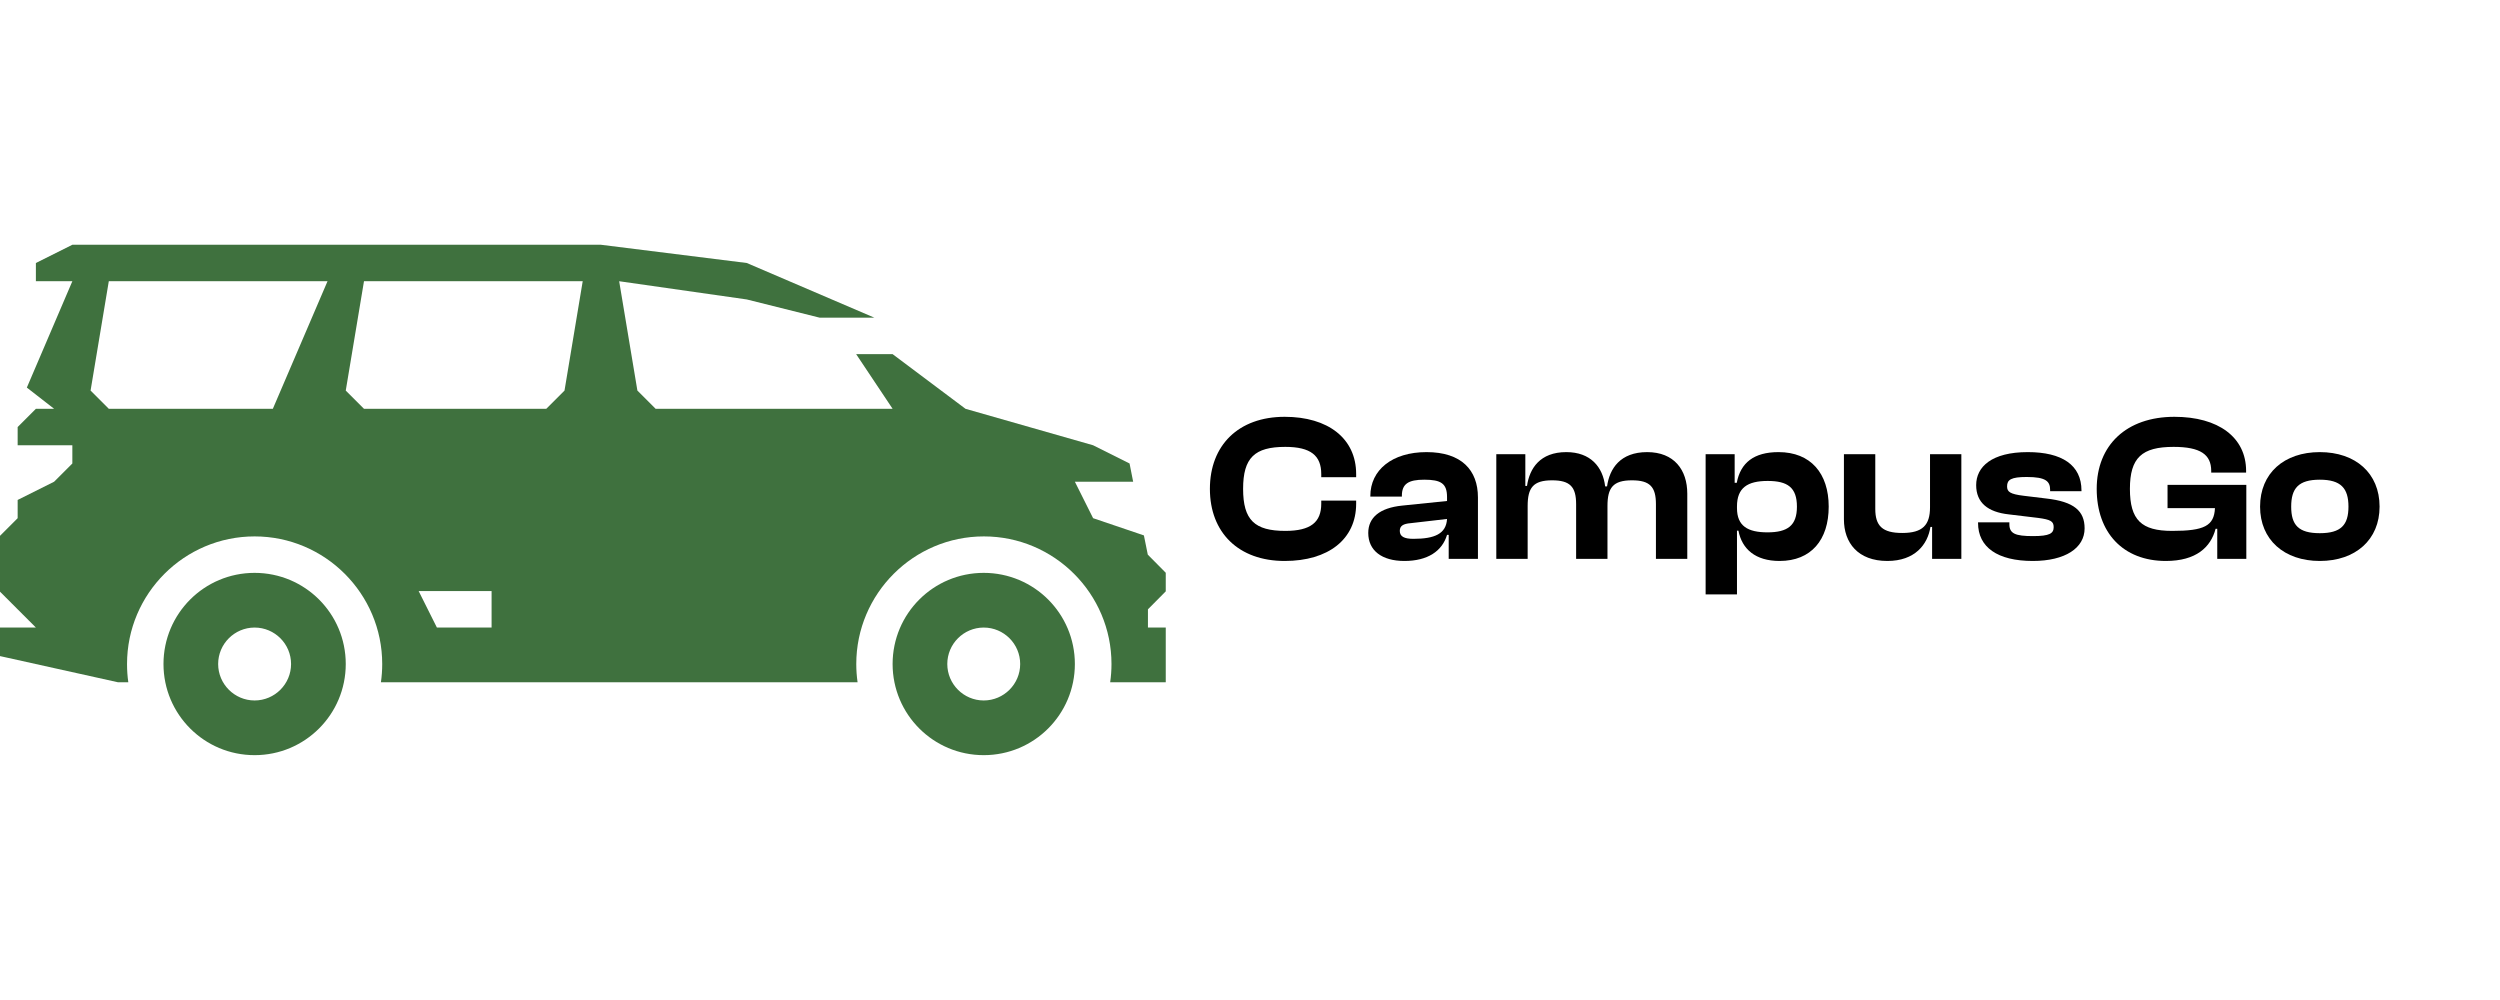 <svg xmlns="http://www.w3.org/2000/svg" xmlns:xlink="http://www.w3.org/1999/xlink" width="500" zoomAndPan="magnify" viewBox="0 0 375 150" height="200" preserveAspectRatio="xMidYMid meet" version="1.0"><defs><g/><clipPath id="18c8df6c7a"><path d="M 0 36.055 L 174.863 36.055 L 174.863 103 L 0 103 Z M 0 36.055 " clip-rule="nonzero"/></clipPath></defs><rect x="-37.5" width="450" fill="#ffffff" y="-15" height="180" fill-opacity="1"/><rect x="-37.5" width="450" fill="#ffffff" y="-15" height="180" fill-opacity="1"/><g clip-path="url(#18c8df6c7a)"><path fill="#3f713e" d="M 174.902 88.664 L 174.902 85.953 L 174.879 85.93 L 172.168 83.195 L 171.586 80.312 L 163.965 77.727 L 161.23 72.258 L 169.973 72.258 L 169.434 69.523 L 163.965 66.789 L 144.824 61.32 L 133.891 53.121 L 128.422 53.121 L 133.891 61.32 L 98.344 61.32 L 95.609 58.586 L 92.875 42.184 L 112.016 44.918 L 122.953 47.652 L 131.156 47.652 L 112.016 39.449 L 90.141 36.715 L 10.852 36.715 L 5.383 39.449 L 5.383 42.184 L 10.852 42.184 L 4.027 58.137 L 8.117 61.32 L 5.383 61.32 L 2.648 64.055 L 2.648 66.789 L 10.852 66.789 L 10.852 69.523 L 8.117 72.258 L 2.648 74.992 L 2.648 77.727 L -0.086 80.461 L -0.086 88.664 L 5.383 94.133 L -0.086 94.133 L -0.086 98.395 L 17.676 102.336 L 19.246 102.336 C 19.117 101.453 19.055 100.527 19.055 99.602 C 19.055 89.051 27.645 80.461 38.191 80.461 C 48.742 80.461 57.332 89.051 57.332 99.602 C 57.332 100.527 57.266 101.453 57.137 102.336 L 128.637 102.336 C 128.508 101.453 128.441 100.527 128.441 99.602 C 128.441 89.051 137.031 80.461 147.582 80.461 C 158.133 80.461 166.723 89.051 166.723 99.602 C 166.723 100.527 166.656 101.453 166.527 102.336 L 174.922 102.336 L 174.922 94.133 L 172.191 94.133 L 172.191 91.398 Z M 40.926 61.32 L 16.32 61.32 L 13.586 58.586 L 16.32 42.184 L 49.129 42.184 Z M 73.738 94.133 L 65.535 94.133 L 62.801 88.664 L 73.738 88.664 Z M 84.676 58.586 L 81.941 61.32 L 54.598 61.32 L 51.863 58.586 L 54.598 42.184 L 87.406 42.184 Z M 84.676 58.586 " fill-opacity="1" fill-rule="nonzero"/></g><path fill="#3f713e" d="M 147.559 85.93 C 140.004 85.93 133.891 92.043 133.891 99.602 C 133.891 107.156 140.004 113.273 147.559 113.273 C 155.117 113.273 161.23 107.156 161.23 99.602 C 161.23 92.043 155.117 85.93 147.559 85.93 Z M 147.559 105.07 C 144.547 105.07 142.094 102.613 142.094 99.602 C 142.094 96.586 144.547 94.133 147.559 94.133 C 150.574 94.133 153.027 96.586 153.027 99.602 C 153.027 102.613 150.574 105.07 147.559 105.07 Z M 147.559 105.07 " fill-opacity="1" fill-rule="nonzero"/><path fill="#3f713e" d="M 38.191 85.93 C 30.637 85.93 24.523 92.043 24.523 99.602 C 24.523 107.156 30.637 113.273 38.191 113.273 C 45.75 113.273 51.863 107.156 51.863 99.602 C 51.863 92.043 45.75 85.93 38.191 85.93 Z M 38.191 105.07 C 35.18 105.07 32.723 102.613 32.723 99.602 C 32.723 96.586 35.18 94.133 38.191 94.133 C 41.207 94.133 43.66 96.586 43.66 99.602 C 43.66 102.613 41.207 105.07 38.191 105.07 Z M 38.191 105.07 " fill-opacity="1" fill-rule="nonzero"/><g fill="#000000" fill-opacity="1"><g transform="translate(180.7, 83.833)"><g><path d="M 12.004 0.312 C 18.555 0.312 22.723 -2.945 22.723 -8.273 L 22.723 -8.746 L 17.488 -8.746 L 17.488 -8.273 C 17.488 -5.516 15.922 -4.199 12.098 -4.199 C 7.492 -4.199 5.766 -5.828 5.766 -10.5 C 5.766 -15.172 7.492 -16.801 12.098 -16.801 C 15.922 -16.801 17.488 -15.484 17.488 -12.727 L 17.488 -12.254 L 22.723 -12.254 L 22.723 -12.727 C 22.723 -18.055 18.523 -21.312 12.004 -21.312 C 5.078 -21.312 0.785 -17.051 0.785 -10.5 C 0.785 -3.949 5.078 0.312 12.004 0.312 Z M 12.004 0.312 "/></g></g></g><g fill="#000000" fill-opacity="1"><g transform="translate(204.578, 83.833)"><g><path d="M 6.082 0.312 C 9.559 0.312 11.754 -1.16 12.477 -3.605 L 12.727 -3.605 L 12.727 0 L 17.113 0 L 17.113 -9.215 C 17.113 -13.32 14.637 -16.016 9.402 -16.016 C 4.23 -16.016 0.973 -13.32 0.973 -9.434 L 0.973 -9.34 L 5.703 -9.34 L 5.703 -9.465 C 5.703 -11.254 6.676 -11.879 9.059 -11.879 C 11.566 -11.879 12.477 -11.316 12.477 -9.277 L 12.477 -8.684 L 5.734 -7.992 C 2.383 -7.648 0.66 -6.207 0.66 -3.887 C 0.66 -1.254 2.695 0.312 6.082 0.312 Z M 5.391 -4.199 C 5.391 -4.953 5.895 -5.266 7.02 -5.359 L 12.477 -5.988 C 12.348 -3.762 10.625 -3.008 7.43 -3.008 C 6.051 -3.008 5.391 -3.355 5.391 -4.199 Z M 5.391 -4.199 "/></g></g></g><g fill="#000000" fill-opacity="1"><g transform="translate(223.191, 83.833)"><g><path d="M 5.957 0 L 5.957 -7.93 C 5.957 -10.656 6.77 -11.785 9.621 -11.785 C 12.316 -11.785 13.227 -10.812 13.227 -8.211 L 13.227 0 L 17.93 0 L 17.93 -7.93 C 17.93 -10.656 18.742 -11.785 21.598 -11.785 C 24.293 -11.785 25.199 -10.812 25.199 -8.211 L 25.199 0 L 29.902 0 L 29.902 -9.781 C 29.902 -13.352 27.926 -16.016 23.883 -16.016 C 19.84 -16.016 18.242 -13.539 17.867 -10.875 L 17.582 -10.875 C 17.238 -13.793 15.391 -16.016 11.754 -16.016 C 7.805 -16.016 6.238 -13.57 5.859 -10.938 L 5.609 -10.938 L 5.609 -15.703 L 1.254 -15.703 L 1.254 0 Z M 5.957 0 "/></g></g></g><g fill="#000000" fill-opacity="1"><g transform="translate(254.59, 83.833)"><g><path d="M 5.957 5.328 L 5.957 -4.23 L 6.176 -4.23 C 6.707 -1.473 8.715 0.312 12.348 0.312 C 17.082 0.312 19.715 -2.852 19.715 -7.836 C 19.715 -12.82 17.02 -16.016 12.191 -16.016 C 8.496 -16.016 6.488 -14.418 5.926 -11.41 L 5.609 -11.41 L 5.609 -15.703 L 1.254 -15.703 L 1.254 5.328 Z M 5.957 -7.617 L 5.957 -7.867 C 5.957 -10.656 7.523 -11.691 10.562 -11.691 C 13.539 -11.691 14.949 -10.719 14.949 -7.836 C 14.949 -4.984 13.539 -3.98 10.531 -3.98 C 7.586 -3.98 5.957 -4.922 5.957 -7.617 Z M 5.957 -7.617 "/></g></g></g><g fill="#000000" fill-opacity="1"><g transform="translate(275.366, 83.833)"><g><path d="M 7.742 0.312 C 11.879 0.312 13.793 -2.164 14.199 -4.797 L 14.449 -4.797 L 14.449 0 L 18.836 0 L 18.836 -15.703 L 14.137 -15.703 L 14.137 -7.742 C 14.137 -5.078 13.039 -3.887 9.969 -3.887 C 6.988 -3.887 5.926 -4.953 5.926 -7.492 L 5.926 -15.703 L 1.223 -15.703 L 1.223 -5.926 C 1.223 -2.414 3.324 0.312 7.742 0.312 Z M 7.742 0.312 "/></g></g></g><g fill="#000000" fill-opacity="1"><g transform="translate(295.734, 83.833)"><g><path d="M 9.184 0.312 C 14.043 0.312 16.957 -1.629 16.957 -4.578 C 16.957 -7.18 15.391 -8.59 11.191 -9.059 L 7.836 -9.465 C 5.766 -9.715 5.328 -10.062 5.328 -10.875 C 5.328 -11.879 5.926 -12.285 8.273 -12.285 C 11.16 -12.285 11.785 -11.629 11.785 -10.344 L 11.785 -10.156 L 16.488 -10.156 L 16.488 -10.25 C 16.488 -14.074 13.57 -16.016 8.43 -16.016 C 3.039 -16.016 0.691 -13.824 0.691 -11.062 C 0.691 -8.43 2.445 -7.02 5.578 -6.676 L 10 -6.145 C 11.848 -5.895 12.316 -5.641 12.316 -4.766 C 12.316 -3.824 11.723 -3.418 9.215 -3.418 C 6.551 -3.418 5.672 -3.793 5.672 -5.203 L 5.672 -5.484 L 0.973 -5.484 L 0.973 -5.391 C 0.973 -1.754 3.887 0.312 9.184 0.312 Z M 9.184 0.312 "/></g></g></g><g fill="#000000" fill-opacity="1"><g transform="translate(313.721, 83.833)"><g><path d="M 11.16 0.312 C 15.703 0.312 17.898 -1.754 18.617 -4.512 L 18.867 -4.512 L 18.867 0 L 23.227 0 L 23.227 -11.098 L 11.41 -11.098 L 11.41 -7.617 L 18.523 -7.617 C 18.398 -4.953 16.926 -4.199 12.098 -4.199 C 7.492 -4.199 5.766 -5.828 5.766 -10.5 C 5.766 -15.172 7.555 -16.801 12.316 -16.801 C 16.363 -16.801 17.961 -15.641 17.961 -13.195 L 17.961 -12.945 L 23.195 -12.945 L 23.195 -13.195 C 23.195 -18.242 19.027 -21.312 12.445 -21.312 C 5.234 -21.312 0.785 -17.051 0.785 -10.5 C 0.785 -3.949 4.734 0.312 11.16 0.312 Z M 11.16 0.312 "/></g></g></g><g fill="#000000" fill-opacity="1"><g transform="translate(338.351, 83.833)"><g><path d="M 9.621 0.312 C 14.984 0.312 18.586 -2.883 18.586 -7.836 C 18.586 -12.852 14.984 -16.016 9.621 -16.016 C 4.262 -16.016 0.66 -12.852 0.66 -7.836 C 0.66 -2.883 4.262 0.312 9.621 0.312 Z M 9.621 -3.855 C 6.426 -3.855 5.328 -5.078 5.328 -7.836 C 5.328 -10.594 6.426 -11.879 9.621 -11.879 C 12.789 -11.879 13.918 -10.594 13.918 -7.836 C 13.918 -5.078 12.789 -3.855 9.621 -3.855 Z M 9.621 -3.855 "/></g></g></g></svg>